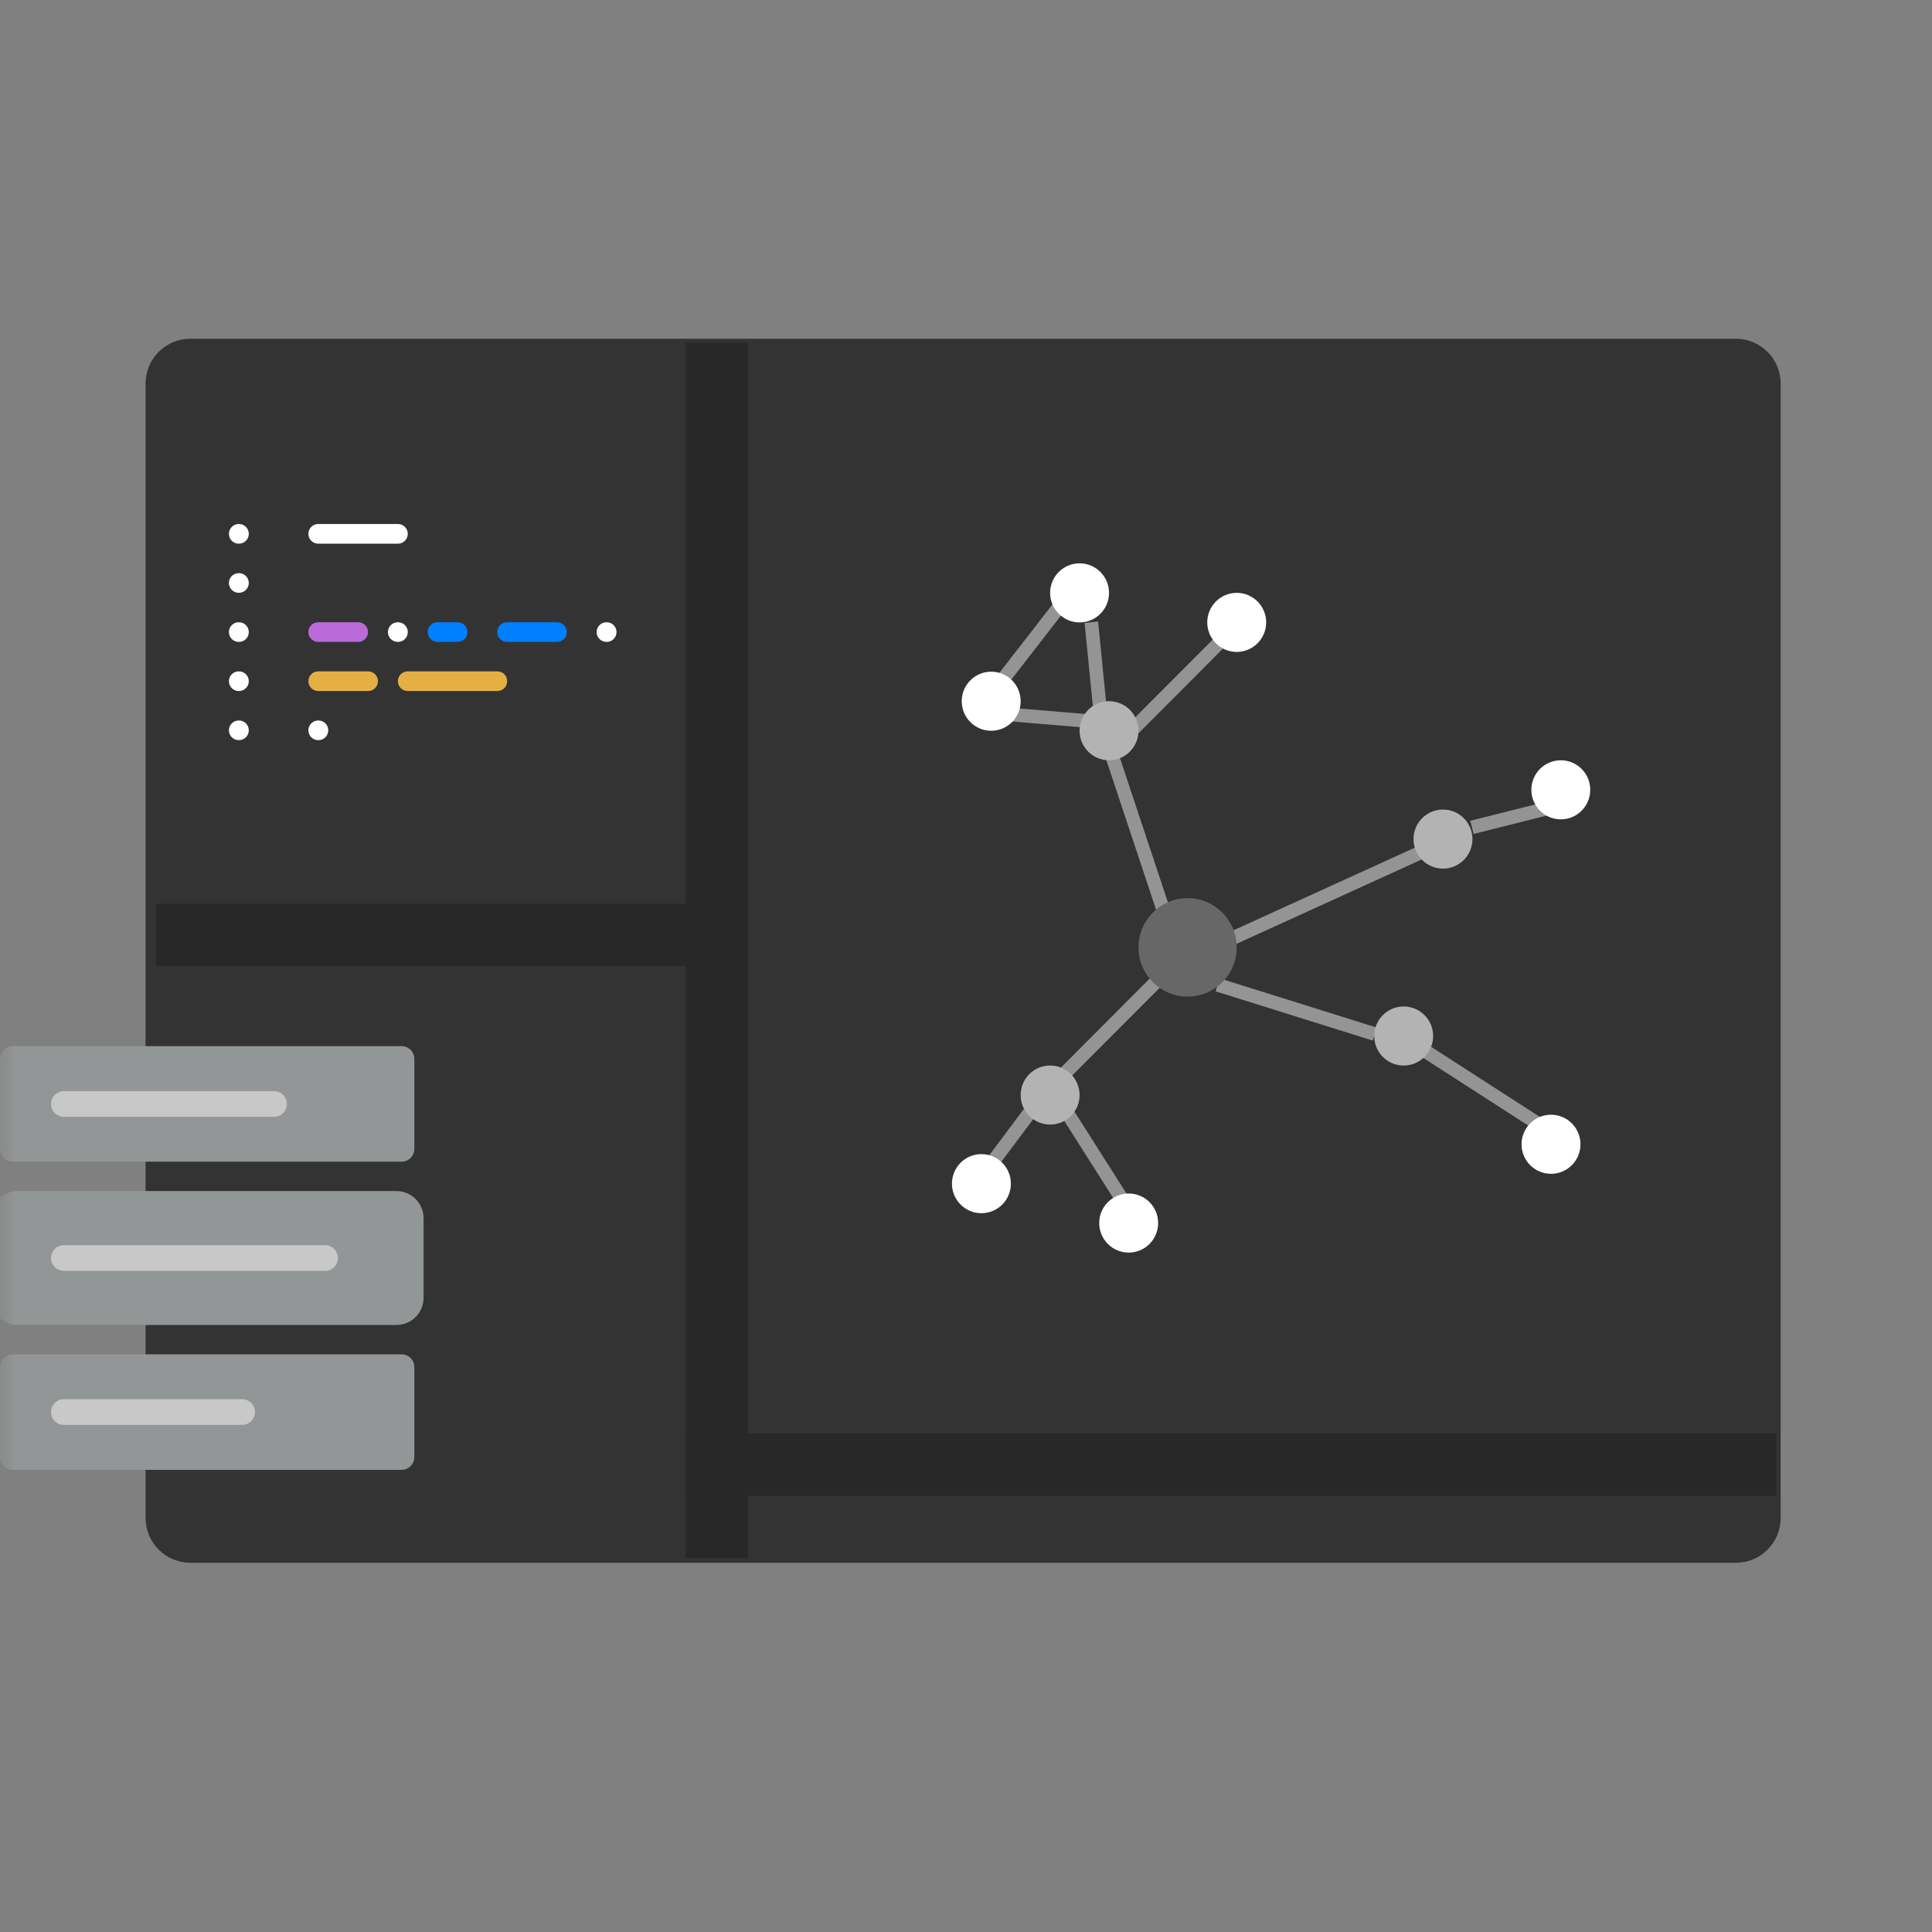 <svg width="62" height="62" viewBox="0 0 62 62" fill="none" xmlns="http://www.w3.org/2000/svg">
<rect x="0" y="0" width="62" height="62" fill="#808080" stroke="none"/>
<mask id="mask0_1036_88991" style="mask-type:alpha" maskUnits="userSpaceOnUse" x="0" y="0" width="62" height="62">
<rect width="62" height="62" fill="#C4C4C4"/>
</mask>
<g mask="url(#mask0_1036_88991)">
<path d="M55.709 10.871H6.106C5.314 10.871 4.672 11.515 4.672 12.309V48.713C4.672 49.507 5.314 50.15 6.106 50.15H55.709C56.501 50.15 57.143 49.507 57.143 48.713V12.309C57.143 11.515 56.501 10.871 55.709 10.871Z" fill="#343333"/>
<path d="M23 12L23 49" stroke="#282828" stroke-width="2" stroke-linecap="square"/>
<path d="M6 30H23" stroke="#282828" stroke-width="2" stroke-linecap="square"/>
<path d="M23 47H56" stroke="#282828" stroke-width="2" stroke-linecap="square"/>
<path d="M12.887 33.572H0.41C0.183 33.572 0 33.756 0 33.983V36.869C0 37.096 0.183 37.28 0.41 37.28H12.887C13.114 37.28 13.297 37.096 13.297 36.869V33.983C13.297 33.756 13.114 33.572 12.887 33.572Z" fill="#939696"/>
<path d="M12.722 38.684H0.576C0.35 38.684 0.166 38.867 0.166 39.094V41.648C0.166 41.874 0.35 42.058 0.576 42.058H12.722C12.948 42.058 13.131 41.874 13.131 41.648V39.094C13.131 38.867 12.948 38.684 12.722 38.684Z" fill="#939696" stroke="#939696" stroke-width="0.924"/>
<path d="M12.887 43.461H0.41C0.183 43.461 0 43.645 0 43.872V46.758C0 46.985 0.183 47.169 0.41 47.169H12.887C13.114 47.169 13.297 46.985 13.297 46.758V43.872C13.297 43.645 13.114 43.461 12.887 43.461Z" fill="#939696"/>
<path opacity="0.763" d="M8.795 35.016H2.048C1.821 35.016 1.637 35.2 1.637 35.428C1.637 35.655 1.821 35.84 2.048 35.84H8.795C9.022 35.84 9.206 35.655 9.206 35.428C9.206 35.2 9.022 35.016 8.795 35.016Z" fill="#D8D8D8"/>
<path opacity="0.763" d="M7.772 44.902H2.048C1.821 44.902 1.637 45.087 1.637 45.314C1.637 45.542 1.821 45.726 2.048 45.726H7.772C7.999 45.726 8.183 45.542 8.183 45.314C8.183 45.087 7.999 44.902 7.772 44.902Z" fill="#D8D8D8"/>
<path opacity="0.763" d="M10.432 39.959H2.048C1.821 39.959 1.637 40.144 1.637 40.371C1.637 40.598 1.821 40.783 2.048 40.783H10.432C10.659 40.783 10.843 40.598 10.843 40.371C10.843 40.144 10.659 39.959 10.432 39.959Z" fill="#D8D8D8"/>
<g style="mix-blend-mode:luminosity">
<g style="mix-blend-mode:luminosity">
<path d="M20.708 15.555H6.422C6.051 15.555 5.75 15.856 5.75 16.228V24.971C5.75 25.343 6.051 25.645 6.422 25.645H20.708C21.079 25.645 21.38 25.343 21.38 24.971V16.228C21.38 15.856 21.079 15.555 20.708 15.555Z" fill="#343333"/>
</g>
<g style="mix-blend-mode:luminosity">
<path d="M7.669 19.969H7.66C7.486 19.969 7.346 20.11 7.346 20.284C7.346 20.458 7.486 20.599 7.66 20.599H7.669C7.843 20.599 7.984 20.458 7.984 20.284C7.984 20.11 7.843 19.969 7.669 19.969Z" fill="white"/>
</g>
<g style="mix-blend-mode:luminosity">
<path d="M7.669 18.393H7.66C7.486 18.393 7.346 18.534 7.346 18.708C7.346 18.882 7.486 19.023 7.66 19.023H7.669C7.843 19.023 7.984 18.882 7.984 18.708C7.984 18.534 7.843 18.393 7.669 18.393Z" fill="white"/>
</g>
<g style="mix-blend-mode:luminosity">
<path d="M7.669 16.816H7.66C7.486 16.816 7.346 16.958 7.346 17.132C7.346 17.306 7.486 17.447 7.66 17.447H7.669C7.843 17.447 7.984 17.306 7.984 17.132C7.984 16.958 7.843 16.816 7.669 16.816Z" fill="white"/>
</g>
<g style="mix-blend-mode:luminosity">
<path d="M12.772 16.816H10.211C10.037 16.816 9.896 16.958 9.896 17.132C9.896 17.306 10.037 17.447 10.211 17.447H12.772C12.945 17.447 13.086 17.306 13.086 17.132C13.086 16.958 12.945 16.816 12.772 16.816Z" fill="white"/>
</g>
<g style="mix-blend-mode:luminosity">
<path d="M7.669 21.545H7.66C7.486 21.545 7.346 21.686 7.346 21.86C7.346 22.034 7.486 22.176 7.66 22.176H7.669C7.843 22.176 7.984 22.034 7.984 21.86C7.984 21.686 7.843 21.545 7.669 21.545Z" fill="white"/>
</g>
<g style="mix-blend-mode:luminosity">
<path d="M7.669 23.121H7.66C7.486 23.121 7.346 23.262 7.346 23.436C7.346 23.611 7.486 23.752 7.66 23.752H7.669C7.843 23.752 7.984 23.611 7.984 23.436C7.984 23.262 7.843 23.121 7.669 23.121Z" fill="white"/>
</g>
<g style="mix-blend-mode:luminosity">
<path d="M10.22 23.121H10.211C10.037 23.121 9.896 23.262 9.896 23.436C9.896 23.611 10.037 23.752 10.211 23.752H10.22C10.394 23.752 10.534 23.611 10.534 23.436C10.534 23.262 10.394 23.121 10.22 23.121Z" fill="white"/>
</g>
<g style="mix-blend-mode:luminosity">
<path d="M12.773 19.969H12.764C12.59 19.969 12.449 20.11 12.449 20.284C12.449 20.458 12.59 20.599 12.764 20.599H12.773C12.946 20.599 13.087 20.458 13.087 20.284C13.087 20.11 12.946 19.969 12.773 19.969Z" fill="white"/>
</g>
<g style="mix-blend-mode:luminosity">
<path d="M19.47 19.969H19.461C19.287 19.969 19.146 20.11 19.146 20.284C19.146 20.458 19.287 20.599 19.461 20.599H19.47C19.644 20.599 19.784 20.458 19.784 20.284C19.784 20.11 19.644 19.969 19.47 19.969Z" fill="white"/>
</g>
<g style="mix-blend-mode:luminosity">
<path d="M17.875 19.969H16.271C16.098 19.969 15.957 20.11 15.957 20.284C15.957 20.458 16.098 20.599 16.271 20.599H17.875C18.049 20.599 18.19 20.458 18.19 20.284C18.19 20.11 18.049 19.969 17.875 19.969Z" fill="#0080FF"/>
</g>
<g style="mix-blend-mode:luminosity">
<path d="M11.496 19.969H10.211C10.037 19.969 9.896 20.11 9.896 20.284C9.896 20.458 10.037 20.599 10.211 20.599H11.496C11.669 20.599 11.81 20.458 11.81 20.284C11.81 20.11 11.669 19.969 11.496 19.969Z" fill="#BB6BD9"/>
</g>
<g style="mix-blend-mode:luminosity">
<path d="M14.686 19.969H14.039C13.865 19.969 13.725 20.11 13.725 20.284C13.725 20.458 13.865 20.599 14.039 20.599H14.686C14.86 20.599 15.001 20.458 15.001 20.284C15.001 20.11 14.86 19.969 14.686 19.969Z" fill="#0080FF"/>
</g>
<g style="mix-blend-mode:luminosity">
<path d="M15.962 21.545H13.082C12.908 21.545 12.768 21.686 12.768 21.86C12.768 22.034 12.908 22.176 13.082 22.176H15.962C16.136 22.176 16.276 22.034 16.276 21.86C16.276 21.686 16.136 21.545 15.962 21.545Z" fill="#E5AF44"/>
</g>
<g style="mix-blend-mode:luminosity">
<path d="M11.815 21.545H10.211C10.037 21.545 9.896 21.686 9.896 21.86C9.896 22.034 10.037 22.176 10.211 22.176H11.815C11.989 22.176 12.129 22.034 12.129 21.86C12.129 21.686 11.989 21.545 11.815 21.545Z" fill="#E5AF44"/>
</g>
</g>
<path d="M39.031 30.346L45.965 27.186" stroke="#949494" stroke-width="0.436"/>
<path d="M45.395 33.51L49.807 36.354" stroke="#949494" stroke-width="0.436"/>
<path d="M34.066 35.426L36.272 38.902" stroke="#949494" stroke-width="0.436"/>
<path d="M33.434 35.18L31.543 37.708" stroke="#949494" stroke-width="0.436"/>
<path d="M35.587 23.195L31.805 22.879" stroke="#949494" stroke-width="0.436"/>
<path d="M34.064 19.379L31.857 22.223" stroke="#949494" stroke-width="0.436"/>
<path d="M39.102 20.65L36.266 23.494" stroke="#949494" stroke-width="0.436"/>
<path d="M35.022 19.967L35.337 23.127" stroke="#949494" stroke-width="0.436"/>
<path d="M39.076 31.605L44.118 33.185" stroke="#949494" stroke-width="0.436"/>
<path d="M37.211 31.395L33.744 34.871" stroke="#949494" stroke-width="0.436"/>
<path d="M37.422 29.473L35.531 23.785" stroke="#949494" stroke-width="0.436"/>
<path d="M47.236 26.55L49.758 25.918" stroke="#949494" stroke-width="0.436"/>
<path d="M38.111 31.982C38.981 31.982 39.687 31.275 39.687 30.402C39.687 29.53 38.981 28.822 38.111 28.822C37.241 28.822 36.535 29.53 36.535 30.402C36.535 31.275 37.241 31.982 38.111 31.982Z" fill="#686767"/>
<path d="M31.494 38.933C32.017 38.933 32.44 38.509 32.44 37.985C32.44 37.462 32.017 37.037 31.494 37.037C30.972 37.037 30.549 37.462 30.549 37.985C30.549 38.509 30.972 38.933 31.494 38.933Z" fill="white"/>
<path d="M36.221 40.197C36.743 40.197 37.166 39.772 37.166 39.249C37.166 38.725 36.743 38.301 36.221 38.301C35.699 38.301 35.275 38.725 35.275 39.249C35.275 39.772 35.699 40.197 36.221 40.197Z" fill="white"/>
<path d="M49.774 37.669C50.296 37.669 50.719 37.245 50.719 36.721C50.719 36.198 50.296 35.773 49.774 35.773C49.251 35.773 48.828 36.198 48.828 36.721C48.828 37.245 49.251 37.669 49.774 37.669Z" fill="white"/>
<path d="M50.088 26.294C50.61 26.294 51.033 25.87 51.033 25.346C51.033 24.823 50.61 24.398 50.088 24.398C49.566 24.398 49.143 24.823 49.143 25.346C49.143 25.87 49.566 26.294 50.088 26.294Z" fill="white"/>
<path d="M39.688 20.921C40.21 20.921 40.633 20.497 40.633 19.973C40.633 19.45 40.21 19.025 39.688 19.025C39.166 19.025 38.742 19.45 38.742 19.973C38.742 20.497 39.166 20.921 39.688 20.921Z" fill="white"/>
<path d="M34.645 19.974C35.167 19.974 35.59 19.55 35.59 19.026C35.59 18.503 35.167 18.078 34.645 18.078C34.123 18.078 33.699 18.503 33.699 19.026C33.699 19.55 34.123 19.974 34.645 19.974Z" fill="white"/>
<path d="M31.809 23.451C32.331 23.451 32.754 23.026 32.754 22.503C32.754 21.979 32.331 21.555 31.809 21.555C31.287 21.555 30.863 21.979 30.863 22.503C30.863 23.026 31.287 23.451 31.809 23.451Z" fill="white"/>
<path d="M33.699 36.089C34.221 36.089 34.645 35.665 34.645 35.141C34.645 34.618 34.221 34.193 33.699 34.193C33.177 34.193 32.754 34.618 32.754 35.141C32.754 35.665 33.177 36.089 33.699 36.089Z" fill="#B4B3B3"/>
<path d="M45.045 34.195C45.567 34.195 45.991 33.77 45.991 33.247C45.991 32.723 45.567 32.299 45.045 32.299C44.523 32.299 44.1 32.723 44.1 33.247C44.1 33.77 44.523 34.195 45.045 34.195Z" fill="#B4B3B3"/>
<path d="M46.307 27.875C46.829 27.875 47.252 27.45 47.252 26.927C47.252 26.403 46.829 25.979 46.307 25.979C45.785 25.979 45.361 26.403 45.361 26.927C45.361 27.45 45.785 27.875 46.307 27.875Z" fill="#B4B3B3"/>
<path d="M35.59 24.398C36.112 24.398 36.535 23.974 36.535 23.45C36.535 22.926 36.112 22.502 35.59 22.502C35.068 22.502 34.645 22.926 34.645 23.45C34.645 23.974 35.068 24.398 35.59 24.398Z" fill="#B4B3B3"/>
</g>
</svg>
